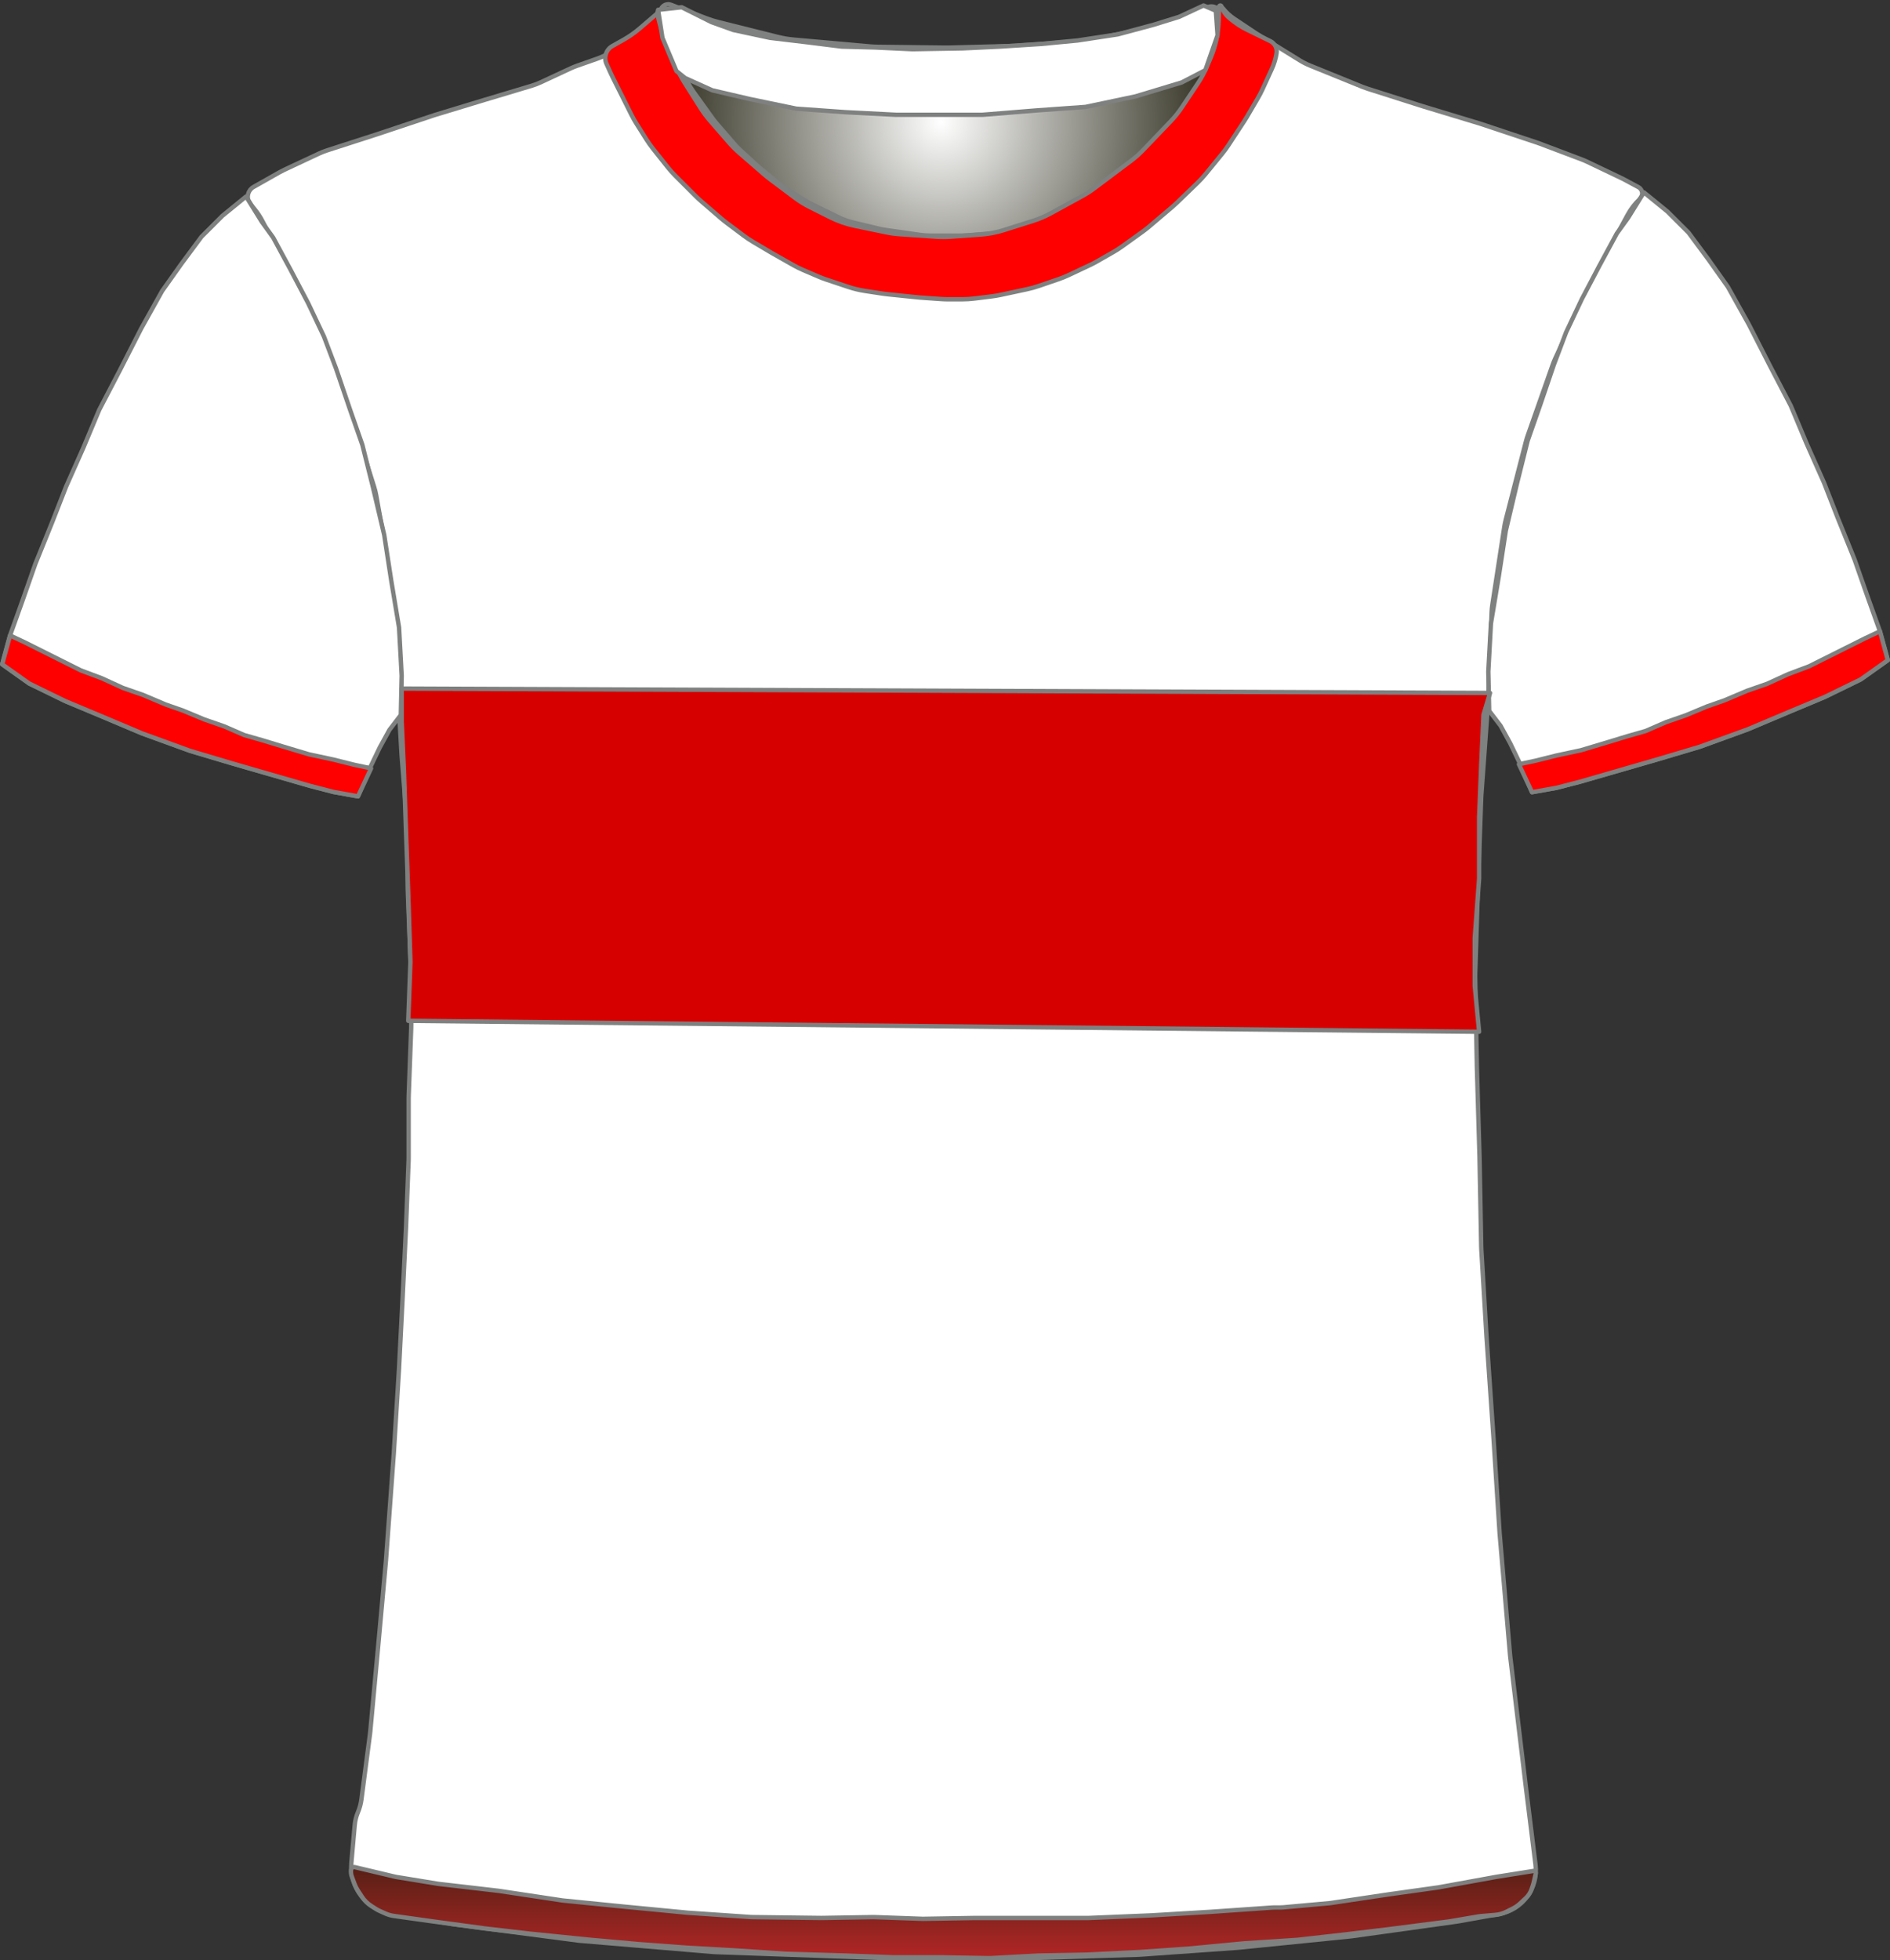 <?xml version="1.0" encoding="UTF-8" standalone="no"?>
<!DOCTYPE svg PUBLIC "-//W3C//DTD SVG 1.1//EN" "http://www.w3.org/Graphics/SVG/1.1/DTD/svg11.dtd">
<svg xmlns="http://www.w3.org/2000/svg" xmlns:xl="http://www.w3.org/1999/xlink" version="1.1" viewBox="-1022.5 -178.5 432.405 448.4" width="432.405pt" height="448.4pt" xmlns:dc="http://purl.org/dc/elements/1.1/">
  <rect x="-1022.5" y="-178.5" width="432.405" height="448.4" fill="#333333" stroke="none"/>
  <defs>
    <radialGradient cx="0" cy="0" r="1" id="Gradient" gradientUnits="userSpaceOnUse">
      <stop offset="0" stop-color="white"/>
      <stop offset="1" stop-color="#171605"/>
    </radialGradient>
    <radialGradient id="Obj_Gradient" xl:href="#Gradient" gradientTransform="translate(-807.241 -150.6) scale(70.263)"/>
    <linearGradient x1="0" x2="1" id="Gradient_2" gradientUnits="userSpaceOnUse">
      <stop offset="0" stop-color="#572015"/>
      <stop offset="1" stop-color="#b22626"/>
    </linearGradient>
    <linearGradient id="Obj_Gradient_2" xl:href="#Gradient_2" gradientTransform="translate(-806.67 248.567) rotate(90) scale(20.833)"/>
  </defs>
  <g stroke="none" stroke-opacity="1" stroke-dasharray="none" fill="none" fill-opacity="1">
    <title>stuttgart</title>
    <rect fill="white" width="432.405" height="448.4"/>
    <g>
      <title>Capa 1</title>
      <path d="M -868.994 -177.41 L -860.829 -174.292 C -859.971 -173.964 -859.094 -173.688 -858.203 -173.466 L -844.486 -170.036 C -843.324 -169.746 -842.142 -169.547 -840.949 -169.44 L -823.423 -167.879 C -822.835 -167.826 -822.245 -167.796 -821.655 -167.789 L -806.176 -167.605 C -805.886 -167.602 -805.596 -167.604 -805.305 -167.611 L -790.882 -167.986 C -790.521 -167.995 -790.161 -168.013 -789.801 -168.04 L -775.429 -169.091 C -774.438 -169.164 -773.452 -169.3 -772.479 -169.5 L -760.906 -171.878 C -759.864 -172.093 -758.838 -172.379 -757.835 -172.735 L -746.083 -176.91 C -744.993 -177.297 -743.79 -176.766 -743.341 -175.7 L -743.341 -175.7 C -742.819 -174.46 -742.667 -173.095 -742.903 -171.771 L -743.084 -170.76 C -743.387 -169.059 -743.882 -167.397 -744.558 -165.807 L -746.101 -162.176 C -746.66 -160.861 -747.339 -159.602 -748.131 -158.414 L -751.817 -152.885 C -752.565 -151.764 -753.409 -150.71 -754.341 -149.737 L -760.636 -143.162 C -761.505 -142.256 -762.445 -141.422 -763.449 -140.668 L -771.824 -134.387 C -772.701 -133.73 -773.623 -133.136 -774.584 -132.61 L -781.769 -128.679 C -783.081 -127.961 -784.458 -127.373 -785.884 -126.923 L -792.557 -124.816 C -794.273 -124.274 -796.048 -123.935 -797.844 -123.807 L -804.73 -123.315 C -805.803 -123.238 -806.879 -123.237 -807.952 -123.311 L -816.388 -123.893 C -817.422 -123.964 -818.45 -124.105 -819.465 -124.315 L -826.6 -125.792 C -828.552 -126.195 -830.443 -126.851 -832.226 -127.743 L -836.886 -130.073 C -838.12 -130.69 -839.296 -131.416 -840.4 -132.244 L -846.082 -136.506 C -846.521 -136.835 -846.948 -137.18 -847.363 -137.54 L -853.118 -142.538 C -853.932 -143.245 -854.696 -144.009 -855.403 -144.823 L -859.808 -149.896 C -860.562 -150.764 -861.25 -151.688 -861.866 -152.659 L -865.6 -158.547 C -865.96 -159.115 -866.296 -159.699 -866.605 -160.297 L -868.225 -163.43 C -868.835 -164.608 -869.341 -165.836 -869.738 -167.101 L -871.018 -171.174 C -871.233 -171.858 -871.416 -172.551 -871.566 -173.251 L -871.641 -173.6 C -871.835 -174.508 -871.728 -175.456 -871.335 -176.297 L -871.241 -176.5 C -870.846 -177.345 -869.866 -177.742 -868.994 -177.41 Z" fill="url(#Obj_Gradient)"/>
      <path d="M -868.994 -177.41 L -860.829 -174.292 C -859.971 -173.964 -859.094 -173.688 -858.203 -173.466 L -844.486 -170.036 C -843.324 -169.746 -842.142 -169.547 -840.949 -169.44 L -823.423 -167.879 C -822.835 -167.826 -822.245 -167.796 -821.655 -167.789 L -806.176 -167.605 C -805.886 -167.602 -805.596 -167.604 -805.305 -167.611 L -790.882 -167.986 C -790.521 -167.995 -790.161 -168.013 -789.801 -168.04 L -775.429 -169.091 C -774.438 -169.164 -773.452 -169.3 -772.479 -169.5 L -760.906 -171.878 C -759.864 -172.093 -758.838 -172.379 -757.835 -172.735 L -746.083 -176.91 C -744.993 -177.297 -743.79 -176.766 -743.341 -175.7 L -743.341 -175.7 C -742.819 -174.46 -742.667 -173.095 -742.903 -171.771 L -743.084 -170.76 C -743.387 -169.059 -743.882 -167.397 -744.558 -165.807 L -746.101 -162.176 C -746.66 -160.861 -747.339 -159.602 -748.131 -158.414 L -751.817 -152.885 C -752.565 -151.764 -753.409 -150.71 -754.341 -149.737 L -760.636 -143.162 C -761.505 -142.256 -762.445 -141.422 -763.449 -140.668 L -771.824 -134.387 C -772.701 -133.73 -773.623 -133.136 -774.584 -132.61 L -781.769 -128.679 C -783.081 -127.961 -784.458 -127.373 -785.884 -126.923 L -792.557 -124.816 C -794.273 -124.274 -796.048 -123.935 -797.844 -123.807 L -804.73 -123.315 C -805.803 -123.238 -806.879 -123.237 -807.952 -123.311 L -816.388 -123.893 C -817.422 -123.964 -818.45 -124.105 -819.465 -124.315 L -826.6 -125.792 C -828.552 -126.195 -830.443 -126.851 -832.226 -127.743 L -836.886 -130.073 C -838.12 -130.69 -839.296 -131.416 -840.4 -132.244 L -846.082 -136.506 C -846.521 -136.835 -846.948 -137.18 -847.363 -137.54 L -853.118 -142.538 C -853.932 -143.245 -854.696 -144.009 -855.403 -144.823 L -859.808 -149.896 C -860.562 -150.764 -861.25 -151.688 -861.866 -152.659 L -865.6 -158.547 C -865.96 -159.115 -866.296 -159.699 -866.605 -160.297 L -868.225 -163.43 C -868.835 -164.608 -869.341 -165.836 -869.738 -167.101 L -871.018 -171.174 C -871.233 -171.858 -871.416 -172.551 -871.566 -173.251 L -871.641 -173.6 C -871.835 -174.508 -871.728 -175.456 -871.335 -176.297 L -871.241 -176.5 C -870.846 -177.345 -869.866 -177.742 -868.994 -177.41 Z" stroke="#7f8080" stroke-linecap="round" stroke-linejoin="round" stroke-width="1"/>
      <path d="M -933.027 259.264 L -919.284 261.554 C -919.101 261.585 -918.917 261.612 -918.733 261.636 L -890.379 265.352 C -890.133 265.384 -889.885 265.41 -889.638 265.431 L -859.395 267.968 C -859.138 267.989 -858.88 268.005 -858.623 268.014 L -819.692 269.39 C -819.503 269.397 -819.315 269.4 -819.126 269.4 L -787.659 269.4 C -787.492 269.4 -787.326 269.397 -787.159 269.392 L -762.125 268.61 C -761.914 268.603 -761.704 268.593 -761.494 268.578 L -739.447 267.017 C -739.288 267.006 -739.13 266.992 -738.972 266.976 L -713.712 264.43 C -713.51 264.41 -713.309 264.386 -713.108 264.358 L -689.315 261.043 C -689.111 261.014 -688.908 260.982 -688.705 260.946 L -679.509 259.3 C -674.182 258.347 -670.531 253.393 -671.198 248.023 L -673.405 230.232 C -673.408 230.211 -673.41 230.189 -673.413 230.168 L -676.977 200.469 C -676.998 200.29 -677.017 200.11 -677.032 199.93 L -679.395 172.37 C -679.404 172.257 -679.413 172.143 -679.42 172.029 L -680.807 150.438 C -680.808 150.413 -680.81 150.387 -680.812 150.362 L -682.404 127.276 C -682.408 127.225 -682.411 127.175 -682.414 127.124 L -683.59 107.322 C -683.603 107.107 -683.611 106.893 -683.615 106.678 L -684.008 86.083 C -684.009 86.028 -684.01 85.972 -684.012 85.917 L -684.607 65.683 C -684.608 65.628 -684.61 65.572 -684.611 65.517 L -685.001 45.008 C -685.007 44.736 -685.005 44.464 -684.996 44.193 L -684.41 25.833 C -684.41 25.811 -684.409 25.789 -684.408 25.767 L -683.62 3.898 C -683.613 3.699 -683.602 3.501 -683.587 3.303 L -682.03 -17.918 C -682.016 -18.106 -682.006 -18.294 -681.999 -18.483 L -681.244 -38.382 C -681.221 -38.993 -681.163 -39.603 -681.069 -40.208 L -678.331 -58.012 C -678.25 -58.537 -678.143 -59.058 -678.01 -59.572 L -673.382 -77.53 C -673.267 -77.976 -673.133 -78.418 -672.979 -78.853 L -667.259 -95.092 C -667.092 -95.564 -666.904 -96.027 -666.695 -96.481 L -661.163 -108.466 C -661.061 -108.689 -660.953 -108.909 -660.84 -109.126 L -655.478 -119.468 C -655.432 -119.556 -655.386 -119.644 -655.338 -119.731 L -650.122 -129.348 C -649.385 -130.707 -648.435 -131.94 -647.309 -133 L -647.309 -133 C -646.634 -133.635 -646.602 -134.698 -647.237 -135.373 C -647.362 -135.505 -647.507 -135.617 -647.667 -135.702 L -650.881 -137.424 C -651.1 -137.541 -651.321 -137.653 -651.545 -137.76 L -659.399 -141.509 C -659.806 -141.703 -660.22 -141.88 -660.642 -142.039 L -670.317 -145.69 C -670.512 -145.763 -670.708 -145.833 -670.906 -145.899 L -683.6 -150.13 C -683.74 -150.177 -683.879 -150.221 -684.02 -150.264 L -696.903 -154.168 C -696.974 -154.189 -697.044 -154.211 -697.115 -154.234 L -709.619 -158.212 C -710.012 -158.337 -710.401 -158.478 -710.784 -158.633 L -722.76 -163.493 C -723.591 -163.83 -724.393 -164.237 -725.156 -164.709 L -734.776 -170.656 C -734.931 -170.752 -735.085 -170.851 -735.238 -170.952 L -740.128 -174.212 C -741.109 -174.867 -741.981 -175.673 -742.709 -176.6 L -742.709 -176.6 C -742.815 -176.734 -743.009 -176.758 -743.144 -176.652 C -743.246 -176.571 -743.288 -176.435 -743.246 -176.311 L -743.109 -175.9 C -742.65 -174.522 -742.545 -173.051 -742.805 -171.622 L -743.2 -169.449 C -743.472 -167.957 -743.953 -166.512 -744.631 -165.156 L -746.164 -162.091 C -746.46 -161.498 -746.794 -160.923 -747.162 -160.371 L -750.365 -155.566 C -750.794 -154.923 -751.269 -154.312 -751.786 -153.737 L -756.348 -148.668 C -756.389 -148.623 -756.43 -148.577 -756.472 -148.532 L -762.466 -142.024 C -763.094 -141.343 -763.779 -140.717 -764.515 -140.154 L -769.539 -136.312 C -769.986 -135.971 -770.449 -135.654 -770.929 -135.361 L -777.415 -131.406 C -778.077 -131.003 -778.767 -130.648 -779.48 -130.344 L -786.596 -127.316 C -787.403 -126.973 -788.238 -126.696 -789.091 -126.489 L -793.17 -125.5 C -793.995 -125.3 -794.834 -125.166 -795.68 -125.1 L -801.381 -124.65 C -801.799 -124.617 -802.22 -124.6 -802.64 -124.6 L -809.672 -124.6 C -810.429 -124.6 -811.185 -124.654 -811.935 -124.761 L -819.881 -125.896 C -820.366 -125.965 -820.848 -126.057 -821.324 -126.17 L -827.286 -127.59 C -828.431 -127.862 -829.543 -128.261 -830.601 -128.777 L -836.881 -131.844 C -837.366 -132.081 -837.839 -132.343 -838.298 -132.627 L -842.51 -135.242 C -843.109 -135.613 -843.683 -136.025 -844.227 -136.472 L -848.674 -140.124 C -848.897 -140.308 -849.116 -140.498 -849.329 -140.693 L -853.132 -144.179 C -853.583 -144.593 -854.01 -145.032 -854.411 -145.495 L -858.53 -150.247 C -858.849 -150.615 -859.152 -150.998 -859.436 -151.395 L -863.866 -157.564 C -864.361 -158.254 -864.8 -158.981 -865.179 -159.74 L -867.756 -164.893 C -867.791 -164.964 -867.827 -165.036 -867.861 -165.108 L -869.109 -167.7 C -869.96 -169.467 -870.316 -171.431 -870.138 -173.384 L -869.958 -175.367 C -869.934 -175.628 -870.127 -175.86 -870.389 -175.884 C -870.551 -175.899 -870.71 -175.829 -870.809 -175.7 L -870.809 -175.7 C -871.473 -174.838 -872.253 -174.071 -873.127 -173.424 L -877.024 -170.537 C -877.147 -170.446 -877.272 -170.356 -877.399 -170.268 L -882.021 -167.046 C -883.208 -166.219 -884.501 -165.557 -885.866 -165.077 L -890.473 -163.459 C -890.963 -163.286 -891.445 -163.09 -891.917 -162.871 L -898.764 -159.686 C -899.46 -159.363 -900.178 -159.089 -900.914 -158.869 L -911.784 -155.608 C -911.801 -155.602 -911.818 -155.597 -911.834 -155.592 L -922.802 -152.263 C -922.94 -152.221 -923.078 -152.177 -923.214 -152.132 L -936.135 -147.825 C -936.185 -147.808 -936.234 -147.792 -936.283 -147.776 L -947.65 -144.109 C -948.289 -143.903 -948.914 -143.657 -949.521 -143.373 L -957.453 -139.66 C -957.824 -139.487 -958.187 -139.299 -958.543 -139.098 L -964.49 -135.737 C -965.742 -135.029 -966.184 -133.439 -965.476 -132.186 C -965.399 -132.05 -965.31 -131.92 -965.209 -131.8 L -964.345 -130.763 C -963.59 -129.857 -962.938 -128.871 -962.4 -127.821 L -959.322 -121.821 C -959.247 -121.674 -959.169 -121.528 -959.089 -121.383 L -955.135 -114.227 C -955.051 -114.076 -954.97 -113.923 -954.891 -113.769 L -950.783 -105.731 C -950.534 -105.244 -950.31 -104.744 -950.112 -104.234 L -946.63 -95.252 C -946.616 -95.217 -946.602 -95.183 -946.589 -95.148 L -942.992 -86.062 C -942.87 -85.754 -942.758 -85.442 -942.655 -85.127 L -940.033 -77.074 C -940.017 -77.025 -940.001 -76.975 -939.986 -76.925 L -936.914 -67.167 C -936.711 -66.523 -936.549 -65.867 -936.429 -65.202 L -934.444 -54.193 C -934.421 -54.064 -934.399 -53.936 -934.379 -53.807 L -932.673 -42.813 C -932.631 -42.538 -932.595 -42.261 -932.567 -41.984 L -931.679 -33.287 C -931.633 -32.829 -931.606 -32.37 -931.599 -31.909 L -931.414 -19.934 C -931.411 -19.711 -931.403 -19.489 -931.39 -19.267 L -930.62 -5.785 C -930.613 -5.662 -930.604 -5.538 -930.594 -5.415 L -929.261 11.159 C -929.226 11.586 -929.209 12.014 -929.209 12.443 L -929.209 24.892 C -929.209 25.097 -929.205 25.302 -929.197 25.507 L -928.617 40.596 C -928.612 40.732 -928.608 40.868 -928.607 41.004 L -928.414 55.8 C -928.411 56.067 -928.414 56.333 -928.424 56.6 L -928.998 72.104 C -929.006 72.301 -929.009 72.499 -929.009 72.696 L -929.009 86.292 C -929.009 86.497 -929.013 86.702 -929.021 86.907 L -929.606 102.122 C -929.608 102.174 -929.611 102.226 -929.613 102.278 L -930.408 118.781 C -930.409 118.794 -930.409 118.806 -930.41 118.819 L -931.205 134.511 C -931.208 134.57 -931.211 134.63 -931.215 134.689 L -932.404 153.91 C -932.407 153.97 -932.411 154.03 -932.416 154.09 L -934.199 178.459 C -934.206 178.553 -934.213 178.647 -934.222 178.74 L -936.008 198.385 C -936.009 198.395 -936.01 198.405 -936.011 198.415 L -937.781 217.5 C -937.8 217.7 -937.822 217.9 -937.848 218.099 L -939.809 233.072 C -939.942 234.086 -940.211 235.078 -940.609 236.02 L -940.609 236.02 C -941.007 236.96 -941.255 237.957 -941.346 238.975 L -942.109 247.52 C -942.617 253.207 -938.659 258.325 -933.027 259.264 Z" fill="white"/>
      <path d="M -933.027 259.264 L -919.284 261.554 C -919.101 261.585 -918.917 261.612 -918.733 261.636 L -890.379 265.352 C -890.133 265.384 -889.885 265.41 -889.638 265.431 L -859.395 267.968 C -859.138 267.989 -858.88 268.005 -858.623 268.014 L -819.692 269.39 C -819.503 269.397 -819.315 269.4 -819.126 269.4 L -787.659 269.4 C -787.492 269.4 -787.326 269.397 -787.159 269.392 L -762.125 268.61 C -761.914 268.603 -761.704 268.593 -761.494 268.578 L -739.447 267.017 C -739.288 267.006 -739.13 266.992 -738.972 266.976 L -713.712 264.43 C -713.51 264.41 -713.309 264.386 -713.108 264.358 L -689.315 261.043 C -689.111 261.014 -688.908 260.982 -688.705 260.946 L -679.509 259.3 C -674.182 258.347 -670.531 253.393 -671.198 248.023 L -673.405 230.232 C -673.408 230.211 -673.41 230.189 -673.413 230.168 L -676.977 200.469 C -676.998 200.29 -677.017 200.11 -677.032 199.93 L -679.395 172.37 C -679.404 172.257 -679.413 172.143 -679.42 172.029 L -680.807 150.438 C -680.808 150.413 -680.81 150.387 -680.812 150.362 L -682.404 127.276 C -682.408 127.225 -682.411 127.175 -682.414 127.124 L -683.59 107.322 C -683.603 107.107 -683.611 106.893 -683.615 106.678 L -684.008 86.083 C -684.009 86.028 -684.01 85.972 -684.012 85.917 L -684.607 65.683 C -684.608 65.628 -684.61 65.572 -684.611 65.517 L -685.001 45.008 C -685.007 44.736 -685.005 44.464 -684.996 44.193 L -684.41 25.833 C -684.41 25.811 -684.409 25.789 -684.408 25.767 L -683.62 3.898 C -683.613 3.699 -683.602 3.501 -683.587 3.303 L -682.03 -17.918 C -682.016 -18.106 -682.006 -18.294 -681.999 -18.483 L -681.244 -38.382 C -681.221 -38.993 -681.163 -39.603 -681.069 -40.208 L -678.331 -58.012 C -678.25 -58.537 -678.143 -59.058 -678.01 -59.572 L -673.382 -77.53 C -673.267 -77.976 -673.133 -78.418 -672.979 -78.853 L -667.259 -95.092 C -667.092 -95.564 -666.904 -96.027 -666.695 -96.481 L -661.163 -108.466 C -661.061 -108.689 -660.953 -108.909 -660.84 -109.126 L -655.478 -119.468 C -655.432 -119.556 -655.386 -119.644 -655.338 -119.731 L -650.122 -129.348 C -649.385 -130.707 -648.435 -131.94 -647.309 -133 L -647.309 -133 C -646.634 -133.635 -646.602 -134.698 -647.237 -135.373 C -647.362 -135.505 -647.507 -135.617 -647.667 -135.702 L -650.881 -137.424 C -651.1 -137.541 -651.321 -137.653 -651.545 -137.76 L -659.399 -141.509 C -659.806 -141.703 -660.22 -141.88 -660.642 -142.039 L -670.317 -145.69 C -670.512 -145.763 -670.708 -145.833 -670.906 -145.899 L -683.6 -150.13 C -683.74 -150.177 -683.879 -150.221 -684.02 -150.264 L -696.903 -154.168 C -696.974 -154.189 -697.044 -154.211 -697.115 -154.234 L -709.619 -158.212 C -710.012 -158.337 -710.401 -158.478 -710.784 -158.633 L -722.76 -163.493 C -723.591 -163.83 -724.393 -164.237 -725.156 -164.709 L -734.776 -170.656 C -734.931 -170.752 -735.085 -170.851 -735.238 -170.952 L -740.128 -174.212 C -741.109 -174.867 -741.981 -175.673 -742.709 -176.6 L -742.709 -176.6 C -742.815 -176.734 -743.009 -176.758 -743.144 -176.652 C -743.246 -176.571 -743.288 -176.435 -743.246 -176.311 L -743.109 -175.9 C -742.65 -174.522 -742.545 -173.051 -742.805 -171.622 L -743.2 -169.449 C -743.472 -167.957 -743.953 -166.512 -744.631 -165.156 L -746.164 -162.091 C -746.46 -161.498 -746.794 -160.923 -747.162 -160.371 L -750.365 -155.566 C -750.794 -154.923 -751.269 -154.312 -751.786 -153.737 L -756.348 -148.668 C -756.389 -148.623 -756.43 -148.577 -756.472 -148.532 L -762.466 -142.024 C -763.094 -141.343 -763.779 -140.717 -764.515 -140.154 L -769.539 -136.312 C -769.986 -135.971 -770.449 -135.654 -770.929 -135.361 L -777.415 -131.406 C -778.077 -131.003 -778.767 -130.648 -779.48 -130.344 L -786.596 -127.316 C -787.403 -126.973 -788.238 -126.696 -789.091 -126.489 L -793.17 -125.5 C -793.995 -125.3 -794.834 -125.166 -795.68 -125.1 L -801.381 -124.65 C -801.799 -124.617 -802.22 -124.6 -802.64 -124.6 L -809.672 -124.6 C -810.429 -124.6 -811.185 -124.654 -811.935 -124.761 L -819.881 -125.896 C -820.366 -125.965 -820.848 -126.057 -821.324 -126.17 L -827.286 -127.59 C -828.431 -127.862 -829.543 -128.261 -830.601 -128.777 L -836.881 -131.844 C -837.366 -132.081 -837.839 -132.343 -838.298 -132.627 L -842.51 -135.242 C -843.109 -135.613 -843.683 -136.025 -844.227 -136.472 L -848.674 -140.124 C -848.897 -140.308 -849.116 -140.498 -849.329 -140.693 L -853.132 -144.179 C -853.583 -144.593 -854.01 -145.032 -854.411 -145.495 L -858.53 -150.247 C -858.849 -150.615 -859.152 -150.998 -859.436 -151.395 L -863.866 -157.564 C -864.361 -158.254 -864.8 -158.981 -865.179 -159.74 L -867.756 -164.893 C -867.791 -164.964 -867.827 -165.036 -867.861 -165.108 L -869.109 -167.7 C -869.96 -169.467 -870.316 -171.431 -870.138 -173.384 L -869.958 -175.367 C -869.934 -175.628 -870.127 -175.86 -870.389 -175.884 C -870.551 -175.899 -870.71 -175.829 -870.809 -175.7 L -870.809 -175.7 C -871.473 -174.838 -872.253 -174.071 -873.127 -173.424 L -877.024 -170.537 C -877.147 -170.446 -877.272 -170.356 -877.399 -170.268 L -882.021 -167.046 C -883.208 -166.219 -884.501 -165.557 -885.866 -165.077 L -890.473 -163.459 C -890.963 -163.286 -891.445 -163.09 -891.917 -162.871 L -898.764 -159.686 C -899.46 -159.363 -900.178 -159.089 -900.914 -158.869 L -911.784 -155.608 C -911.801 -155.602 -911.818 -155.597 -911.834 -155.592 L -922.802 -152.263 C -922.94 -152.221 -923.078 -152.177 -923.214 -152.132 L -936.135 -147.825 C -936.185 -147.808 -936.234 -147.792 -936.283 -147.776 L -947.65 -144.109 C -948.289 -143.903 -948.914 -143.657 -949.521 -143.373 L -957.453 -139.66 C -957.824 -139.487 -958.187 -139.299 -958.543 -139.098 L -964.49 -135.737 C -965.742 -135.029 -966.184 -133.439 -965.476 -132.186 C -965.399 -132.05 -965.31 -131.92 -965.209 -131.8 L -964.345 -130.763 C -963.59 -129.857 -962.938 -128.871 -962.4 -127.821 L -959.322 -121.821 C -959.247 -121.674 -959.169 -121.528 -959.089 -121.383 L -955.135 -114.227 C -955.051 -114.076 -954.97 -113.923 -954.891 -113.769 L -950.783 -105.731 C -950.534 -105.244 -950.31 -104.744 -950.112 -104.234 L -946.63 -95.252 C -946.616 -95.217 -946.602 -95.183 -946.589 -95.148 L -942.992 -86.062 C -942.87 -85.754 -942.758 -85.442 -942.655 -85.127 L -940.033 -77.074 C -940.017 -77.025 -940.001 -76.975 -939.986 -76.925 L -936.914 -67.167 C -936.711 -66.523 -936.549 -65.867 -936.429 -65.202 L -934.444 -54.193 C -934.421 -54.064 -934.399 -53.936 -934.379 -53.807 L -932.673 -42.813 C -932.631 -42.538 -932.595 -42.261 -932.567 -41.984 L -931.679 -33.287 C -931.633 -32.829 -931.606 -32.37 -931.599 -31.909 L -931.414 -19.934 C -931.411 -19.711 -931.403 -19.489 -931.39 -19.267 L -930.62 -5.785 C -930.613 -5.662 -930.604 -5.538 -930.594 -5.415 L -929.261 11.159 C -929.226 11.586 -929.209 12.014 -929.209 12.443 L -929.209 24.892 C -929.209 25.097 -929.205 25.302 -929.197 25.507 L -928.617 40.596 C -928.612 40.732 -928.608 40.868 -928.607 41.004 L -928.414 55.8 C -928.411 56.067 -928.414 56.333 -928.424 56.6 L -928.998 72.104 C -929.006 72.301 -929.009 72.499 -929.009 72.696 L -929.009 86.292 C -929.009 86.497 -929.013 86.702 -929.021 86.907 L -929.606 102.122 C -929.608 102.174 -929.611 102.226 -929.613 102.278 L -930.408 118.781 C -930.409 118.794 -930.409 118.806 -930.41 118.819 L -931.205 134.511 C -931.208 134.57 -931.211 134.63 -931.215 134.689 L -932.404 153.91 C -932.407 153.97 -932.411 154.03 -932.416 154.09 L -934.199 178.459 C -934.206 178.553 -934.213 178.647 -934.222 178.74 L -936.008 198.385 C -936.009 198.395 -936.01 198.405 -936.011 198.415 L -937.781 217.5 C -937.8 217.7 -937.822 217.9 -937.848 218.099 L -939.809 233.072 C -939.942 234.086 -940.211 235.078 -940.609 236.02 L -940.609 236.02 C -941.007 236.96 -941.255 237.957 -941.346 238.975 L -942.109 247.52 C -942.617 253.207 -938.659 258.325 -933.027 259.264 Z" stroke="#7f8080" stroke-linecap="round" stroke-linejoin="round" stroke-width="1"/>
      <path d="M -1022 -26.554 L -1015.8 -22.154 L -1007.6 -18.154 L -999 -14.554 L -990 -10.754 L -979 -6.754 L -969.6 -3.954 L -960.6 -1.354 L -951.6 1.246 L -946.2 2.646 L -940.6 3.646 L -938.2 -2.154 L -935.6 -7.554 L -933.4 -11.554 L -930.8 -14.954 L -930.6 -23.954 L -931.2 -34.954 L -933 -45.754 L -934.6 -56.154 L -937.2 -67.154 L -939.6 -76.754 L -942.4 -84.754 L -945.6 -94.154 L -948.4 -101.554 L -952 -109.154 L -956 -116.754 L -960 -124.154 L -962.6 -127.754 L -966.2 -133.554 L -971.6 -129.154 L -976.4 -124.354 L -981 -118.154 L -985.4 -111.954 L -990.2 -103.354 L -995 -93.954 L -999.8 -84.754 L -1003.4 -76.154 L -1007.4 -67.154 L -1010.6 -58.954 L -1014.4 -49.554 L -1017.2 -41.554 L -1020.2 -33.154 Z" fill="white"/>
      <path d="M -1022 -26.554 L -1015.8 -22.154 L -1007.6 -18.154 L -999 -14.554 L -990 -10.754 L -979 -6.754 L -969.6 -3.954 L -960.6 -1.354 L -951.6 1.246 L -946.2 2.646 L -940.6 3.646 L -938.2 -2.154 L -935.6 -7.554 L -933.4 -11.554 L -930.8 -14.954 L -930.6 -23.954 L -931.2 -34.954 L -933 -45.754 L -934.6 -56.154 L -937.2 -67.154 L -939.6 -76.754 L -942.4 -84.754 L -945.6 -94.154 L -948.4 -101.554 L -952 -109.154 L -956 -116.754 L -960 -124.154 L -962.6 -127.754 L -966.2 -133.554 L -971.6 -129.154 L -976.4 -124.354 L -981 -118.154 L -985.4 -111.954 L -990.2 -103.354 L -995 -93.954 L -999.8 -84.754 L -1003.4 -76.154 L -1007.4 -67.154 L -1010.6 -58.954 L -1014.4 -49.554 L -1017.2 -41.554 L -1020.2 -33.154 Z" stroke="#7f8080" stroke-linecap="round" stroke-linejoin="round" stroke-width="1"/>
      <path d="M -590.595 -27.497 L -596.795 -23.097 L -604.995 -19.097 L -613.595 -15.497 L -622.595 -11.697 L -633.595 -7.697 L -642.995 -4.897 L -651.995 -2.297 L -660.995 .303 L -666.395 1.703 L -671.995 2.703 L -674.395 -3.097 L -676.995 -8.497 L -679.195 -12.497 L -681.795 -15.897 L -681.995 -24.897 L -681.395 -35.897 L -679.595 -46.697 L -677.995 -57.097 L -675.395 -68.097 L -672.995 -77.697 L -670.195 -85.697 L -666.995 -95.097 L -664.195 -102.497 L -660.595 -110.097 L -656.595 -117.697 L -652.595 -125.097 L -649.995 -128.697 L -646.395 -134.497 L -640.995 -130.097 L -636.195 -125.297 L -631.595 -119.097 L -627.195 -112.897 L -622.395 -104.297 L -617.595 -94.897 L -612.795 -85.697 L -609.195 -77.097 L -605.195 -68.097 L -601.995 -59.897 L -598.195 -50.497 L -595.395 -42.497 L -592.395 -34.097 Z" fill="white"/>
      <path d="M -590.595 -27.497 L -596.795 -23.097 L -604.995 -19.097 L -613.595 -15.497 L -622.595 -11.697 L -633.595 -7.697 L -642.995 -4.897 L -651.995 -2.297 L -660.995 .303 L -666.395 1.703 L -671.995 2.703 L -674.395 -3.097 L -676.995 -8.497 L -679.195 -12.497 L -681.795 -15.897 L -681.995 -24.897 L -681.395 -35.897 L -679.595 -46.697 L -677.995 -57.097 L -675.395 -68.097 L -672.995 -77.697 L -670.195 -85.697 L -666.995 -95.097 L -664.195 -102.497 L -660.595 -110.097 L -656.595 -117.697 L -652.595 -125.097 L -649.995 -128.697 L -646.395 -134.497 L -640.995 -130.097 L -636.195 -125.297 L -631.595 -119.097 L -627.195 -112.897 L -622.395 -104.297 L -617.595 -94.897 L -612.795 -85.697 L -609.195 -77.097 L -605.195 -68.097 L -601.995 -59.897 L -598.195 -50.497 L -595.395 -42.497 L -592.395 -34.097 Z" stroke="#7f8080" stroke-linecap="round" stroke-linejoin="round" stroke-width="1"/>
      <path d="M -1022 -26.554 L -1015.8 -22.154 L -1007.6 -18.154 L -999 -14.554 L -990 -10.754 L -979 -6.754 L -969.6 -3.954 L -960.6 -1.354 L -951.6 1.246 L -946.2 2.646 L -940.6 3.646 L -937.6 -2.754 L -941.4 -3.554 L -946.2 -4.754 L -951.8 -5.954 L -957.8 -7.754 L -962.4 -9.154 L -966.6 -10.354 L -971.2 -12.354 L -975.8 -13.954 L -980.6 -15.954 L -984.6 -17.354 L -989.8 -19.554 L -994.4 -21.154 L -999.2 -23.354 L -1004 -25.154 L -1008 -27.154 L -1012.4 -29.354 L -1016.8 -31.554 L -1020.2 -33.154 Z" fill="red"/>
      <path d="M -1022 -26.554 L -1015.8 -22.154 L -1007.6 -18.154 L -999 -14.554 L -990 -10.754 L -979 -6.754 L -969.6 -3.954 L -960.6 -1.354 L -951.6 1.246 L -946.2 2.646 L -940.6 3.646 L -937.6 -2.754 L -941.4 -3.554 L -946.2 -4.754 L -951.8 -5.954 L -957.8 -7.754 L -962.4 -9.154 L -966.6 -10.354 L -971.2 -12.354 L -975.8 -13.954 L -980.6 -15.954 L -984.6 -17.354 L -989.8 -19.554 L -994.4 -21.154 L -999.2 -23.354 L -1004 -25.154 L -1008 -27.154 L -1012.4 -29.354 L -1016.8 -31.554 L -1020.2 -33.154 Z" stroke="#7f8080" stroke-linecap="round" stroke-linejoin="round" stroke-width="1"/>
      <path d="M -590.595 -27.497 L -596.795 -23.097 L -604.995 -19.097 L -613.595 -15.497 L -622.595 -11.697 L -633.595 -7.697 L -642.995 -4.897 L -651.995 -2.297 L -660.995 .303 L -666.395 1.703 L -671.995 2.703 L -674.995 -3.697 L -671.195 -4.497 L -666.395 -5.697 L -660.795 -6.897 L -654.795 -8.697 L -650.195 -10.097 L -645.995 -11.297 L -641.395 -13.297 L -636.795 -14.897 L -631.995 -16.897 L -627.995 -18.297 L -622.795 -20.497 L -618.195 -22.097 L -613.395 -24.297 L -608.595 -26.097 L -604.595 -28.097 L -600.195 -30.297 L -595.795 -32.497 L -592.395 -34.097 Z" fill="red"/>
      <path d="M -590.595 -27.497 L -596.795 -23.097 L -604.995 -19.097 L -613.595 -15.497 L -622.595 -11.697 L -633.595 -7.697 L -642.995 -4.897 L -651.995 -2.297 L -660.995 .303 L -666.395 1.703 L -671.995 2.703 L -674.995 -3.697 L -671.195 -4.497 L -666.395 -5.697 L -660.795 -6.897 L -654.795 -8.697 L -650.195 -10.097 L -645.995 -11.297 L -641.395 -13.297 L -636.795 -14.897 L -631.995 -16.897 L -627.995 -18.297 L -622.795 -20.497 L -618.195 -22.097 L -613.395 -24.297 L -608.595 -26.097 L -604.595 -28.097 L -600.195 -30.297 L -595.795 -32.497 L -592.395 -34.097 Z" stroke="#7f8080" stroke-linecap="round" stroke-linejoin="round" stroke-width="1"/>
      <path d="M -871.428 -176.036 L -876.157 -171.983 C -877.307 -170.997 -878.552 -170.127 -879.874 -169.386 L -882.4 -167.968 C -883.836 -167.163 -884.416 -165.394 -883.738 -163.895 L -882.72 -161.648 C -882.598 -161.38 -882.472 -161.113 -882.34 -160.85 L -880.538 -157.245 L -878.051 -152.271 C -877.709 -151.588 -877.333 -150.922 -876.925 -150.275 L -874.599 -146.592 C -874.158 -145.895 -873.681 -145.222 -873.168 -144.576 L -869.757 -140.278 C -869.211 -139.59 -868.626 -138.934 -868.005 -138.313 L -863.339 -133.647 C -862.938 -133.246 -862.523 -132.86 -862.093 -132.49 L -857.53 -128.556 C -857.135 -128.216 -856.729 -127.889 -856.312 -127.576 L -852.337 -124.595 C -851.671 -124.096 -850.979 -123.633 -850.263 -123.208 L -846.13 -120.759 C -846.002 -120.683 -845.873 -120.609 -845.743 -120.535 L -841.046 -117.873 C -840.308 -117.455 -839.547 -117.078 -838.767 -116.743 L -835.217 -115.222 C -834.631 -114.971 -834.035 -114.744 -833.43 -114.543 L -828.412 -112.87 C -827.165 -112.454 -825.884 -112.146 -824.584 -111.949 L -820.485 -111.328 C -820.12 -111.273 -819.754 -111.226 -819.386 -111.189 L -812.505 -110.483 C -812.26 -110.458 -812.015 -110.437 -811.769 -110.419 L -807.242 -110.102 C -806.706 -110.064 -806.169 -110.045 -805.632 -110.045 L -802.37 -110.045 C -801.416 -110.045 -800.463 -110.105 -799.517 -110.223 L -795.528 -110.721 C -794.868 -110.804 -794.212 -110.915 -793.562 -111.054 L -787.48 -112.358 C -786.586 -112.549 -785.704 -112.794 -784.839 -113.09 L -780.331 -114.636 C -779.536 -114.909 -778.757 -115.225 -777.997 -115.582 L -773.163 -117.857 C -772.613 -118.116 -772.073 -118.396 -771.545 -118.698 L -767.778 -120.851 C -767.085 -121.247 -766.413 -121.679 -765.765 -122.144 L -761.089 -125.505 C -760.588 -125.865 -760.102 -126.245 -759.632 -126.644 L -754.311 -131.159 C -753.929 -131.483 -753.557 -131.82 -753.197 -132.168 L -748.498 -136.716 C -747.858 -137.335 -747.255 -137.991 -746.692 -138.679 L -742.898 -143.316 C -742.391 -143.935 -741.917 -144.58 -741.478 -145.249 L -737.861 -150.753 C -737.645 -151.081 -737.438 -151.415 -737.24 -151.753 L -734.717 -156.057 C -734.331 -156.715 -733.978 -157.393 -733.659 -158.086 L -731.541 -162.697 C -731.008 -163.857 -730.637 -165.085 -730.438 -166.345 L -730.438 -166.345 C -730.259 -167.475 -730.839 -168.588 -731.866 -169.09 L -737.159 -171.678 C -738.474 -172.321 -739.708 -173.115 -740.838 -174.045 L -741.244 -174.38 C -742.088 -175.075 -742.711 -176.001 -743.038 -177.045 L -743.038 -177.045 C -743.084 -177.195 -743.243 -177.278 -743.393 -177.231 C -743.508 -177.195 -743.587 -177.09 -743.591 -176.97 L -743.7 -173.547 C -743.791 -170.704 -744.408 -167.902 -745.521 -165.284 L -746.398 -163.221 C -746.957 -161.907 -747.636 -160.647 -748.428 -159.459 L -752.114 -153.93 C -752.862 -152.809 -753.706 -151.756 -754.638 -150.782 L -760.933 -144.208 C -761.801 -143.301 -762.742 -142.467 -763.746 -141.714 L -772.121 -135.433 C -772.998 -134.775 -773.92 -134.181 -774.881 -133.655 L -782.066 -129.724 C -783.377 -129.007 -784.755 -128.419 -786.181 -127.969 L -792.853 -125.861 C -794.57 -125.319 -796.345 -124.98 -798.141 -124.852 L -805.027 -124.36 C -806.1 -124.284 -807.176 -124.282 -808.248 -124.356 L -816.685 -124.938 C -817.719 -125.009 -818.747 -125.151 -819.762 -125.361 L -826.897 -126.837 C -828.849 -127.241 -830.74 -127.897 -832.523 -128.788 L -837.183 -131.118 C -838.417 -131.735 -839.593 -132.462 -840.697 -133.29 L -846.379 -137.551 C -846.818 -137.88 -847.245 -138.225 -847.659 -138.585 L -853.415 -143.583 C -854.229 -144.29 -854.992 -145.054 -855.7 -145.868 L -860.105 -150.941 C -860.859 -151.809 -861.547 -152.733 -862.163 -153.704 L -865.896 -159.592 C -866.257 -160.161 -866.592 -160.745 -866.902 -161.343 L -868.522 -164.475 C -869.131 -165.653 -869.638 -166.881 -870.035 -168.146 L -871.315 -172.22 C -871.53 -172.903 -871.713 -173.596 -871.863 -174.296 L -872.088 -175.348 C -872.173 -175.745 -871.947 -176.143 -871.562 -176.273 L -871.562 -176.273 C -871.49 -176.297 -871.411 -176.258 -871.387 -176.186 C -871.369 -176.132 -871.385 -176.073 -871.428 -176.036 Z" fill="red"/>
      <path d="M -871.428 -176.036 L -876.157 -171.983 C -877.307 -170.997 -878.552 -170.127 -879.874 -169.386 L -882.4 -167.968 C -883.836 -167.163 -884.416 -165.394 -883.738 -163.895 L -882.72 -161.648 C -882.598 -161.38 -882.472 -161.113 -882.34 -160.85 L -880.538 -157.245 L -878.051 -152.271 C -877.709 -151.588 -877.333 -150.922 -876.925 -150.275 L -874.599 -146.592 C -874.158 -145.895 -873.681 -145.222 -873.168 -144.576 L -869.757 -140.278 C -869.211 -139.59 -868.626 -138.934 -868.005 -138.313 L -863.339 -133.647 C -862.938 -133.246 -862.523 -132.86 -862.093 -132.49 L -857.53 -128.556 C -857.135 -128.216 -856.729 -127.889 -856.312 -127.576 L -852.337 -124.595 C -851.671 -124.096 -850.979 -123.633 -850.263 -123.208 L -846.13 -120.759 C -846.002 -120.683 -845.873 -120.609 -845.743 -120.535 L -841.046 -117.873 C -840.308 -117.455 -839.547 -117.078 -838.767 -116.743 L -835.217 -115.222 C -834.631 -114.971 -834.035 -114.744 -833.43 -114.543 L -828.412 -112.87 C -827.165 -112.454 -825.884 -112.146 -824.584 -111.949 L -820.485 -111.328 C -820.12 -111.273 -819.754 -111.226 -819.386 -111.189 L -812.505 -110.483 C -812.26 -110.458 -812.015 -110.437 -811.769 -110.419 L -807.242 -110.102 C -806.706 -110.064 -806.169 -110.045 -805.632 -110.045 L -802.37 -110.045 C -801.416 -110.045 -800.463 -110.105 -799.517 -110.223 L -795.528 -110.721 C -794.868 -110.804 -794.212 -110.915 -793.562 -111.054 L -787.48 -112.358 C -786.586 -112.549 -785.704 -112.794 -784.839 -113.09 L -780.331 -114.636 C -779.536 -114.909 -778.757 -115.225 -777.997 -115.582 L -773.163 -117.857 C -772.613 -118.116 -772.073 -118.396 -771.545 -118.698 L -767.778 -120.851 C -767.085 -121.247 -766.413 -121.679 -765.765 -122.144 L -761.089 -125.505 C -760.588 -125.865 -760.102 -126.245 -759.632 -126.644 L -754.311 -131.159 C -753.929 -131.483 -753.557 -131.82 -753.197 -132.168 L -748.498 -136.716 C -747.858 -137.335 -747.255 -137.991 -746.692 -138.679 L -742.898 -143.316 C -742.391 -143.935 -741.917 -144.58 -741.478 -145.249 L -737.861 -150.753 C -737.645 -151.081 -737.438 -151.415 -737.24 -151.753 L -734.717 -156.057 C -734.331 -156.715 -733.978 -157.393 -733.659 -158.086 L -731.541 -162.697 C -731.008 -163.857 -730.637 -165.085 -730.438 -166.345 L -730.438 -166.345 C -730.259 -167.475 -730.839 -168.588 -731.866 -169.09 L -737.159 -171.678 C -738.474 -172.321 -739.708 -173.115 -740.838 -174.045 L -741.244 -174.38 C -742.088 -175.075 -742.711 -176.001 -743.038 -177.045 L -743.038 -177.045 C -743.084 -177.195 -743.243 -177.278 -743.393 -177.231 C -743.508 -177.195 -743.587 -177.09 -743.591 -176.97 L -743.7 -173.547 C -743.791 -170.704 -744.408 -167.902 -745.521 -165.284 L -746.398 -163.221 C -746.957 -161.907 -747.636 -160.647 -748.428 -159.459 L -752.114 -153.93 C -752.862 -152.809 -753.706 -151.756 -754.638 -150.782 L -760.933 -144.208 C -761.801 -143.301 -762.742 -142.467 -763.746 -141.714 L -772.121 -135.433 C -772.998 -134.775 -773.92 -134.181 -774.881 -133.655 L -782.066 -129.724 C -783.377 -129.007 -784.755 -128.419 -786.181 -127.969 L -792.853 -125.861 C -794.57 -125.319 -796.345 -124.98 -798.141 -124.852 L -805.027 -124.36 C -806.1 -124.284 -807.176 -124.282 -808.248 -124.356 L -816.685 -124.938 C -817.719 -125.009 -818.747 -125.151 -819.762 -125.361 L -826.897 -126.837 C -828.849 -127.241 -830.74 -127.897 -832.523 -128.788 L -837.183 -131.118 C -838.417 -131.735 -839.593 -132.462 -840.697 -133.29 L -846.379 -137.551 C -846.818 -137.88 -847.245 -138.225 -847.659 -138.585 L -853.415 -143.583 C -854.229 -144.29 -854.992 -145.054 -855.7 -145.868 L -860.105 -150.941 C -860.859 -151.809 -861.547 -152.733 -862.163 -153.704 L -865.896 -159.592 C -866.257 -160.161 -866.592 -160.745 -866.902 -161.343 L -868.522 -164.475 C -869.131 -165.653 -869.638 -166.881 -870.035 -168.146 L -871.315 -172.22 C -871.53 -172.903 -871.713 -173.596 -871.863 -174.296 L -872.088 -175.348 C -872.173 -175.745 -871.947 -176.143 -871.562 -176.273 L -871.562 -176.273 C -871.49 -176.297 -871.411 -176.258 -871.387 -176.186 C -871.369 -176.132 -871.385 -176.073 -871.428 -176.036 Z" stroke="#7f8080" stroke-linecap="round" stroke-linejoin="round" stroke-width="1"/>
      <path d="M -871.941 -176.244 L -866.541 -176.844 L -859.741 -173.444 L -854.741 -171.644 L -846.341 -169.844 L -837.941 -168.844 L -829.941 -167.844 L -822.341 -167.644 L -813.741 -167.244 L -802.141 -167.444 L -793.741 -167.844 L -784.341 -168.444 L -775.941 -169.244 L -766.741 -170.644 L -758.541 -172.844 L -752.741 -174.644 L -747.141 -177.244 L -744.341 -176.044 L -743.941 -170.444 L -746.741 -162.444 L -752.141 -159.644 L -762.741 -156.444 L -774.141 -154.044 L -785.341 -153.244 L -797.741 -152.244 L -808.141 -152.244 L -817.541 -152.244 L -829.141 -152.844 L -840.341 -153.644 L -850.941 -155.844 L -859.541 -157.844 L -865.741 -160.644 L -867.741 -162.244 L -870.941 -169.844 Z" fill="white"/>
      <path d="M -871.941 -176.244 L -866.541 -176.844 L -859.741 -173.444 L -854.741 -171.644 L -846.341 -169.844 L -837.941 -168.844 L -829.941 -167.844 L -822.341 -167.644 L -813.741 -167.244 L -802.141 -167.444 L -793.741 -167.844 L -784.341 -168.444 L -775.941 -169.244 L -766.741 -170.644 L -758.541 -172.844 L -752.741 -174.644 L -747.141 -177.244 L -744.341 -176.044 L -743.941 -170.444 L -746.741 -162.444 L -752.141 -159.644 L -762.741 -156.444 L -774.141 -154.044 L -785.341 -153.244 L -797.741 -152.244 L -808.141 -152.244 L -817.541 -152.244 L -829.141 -152.844 L -840.341 -153.644 L -850.941 -155.844 L -859.541 -157.844 L -865.741 -160.644 L -867.741 -162.244 L -870.941 -169.844 Z" stroke="#7f8080" stroke-linecap="round" stroke-linejoin="round" stroke-width="1"/>
      <path d="M -942.187 249.2 L -942.187 249.2 C -942.253 249.726 -942.19 250.259 -942.004 250.755 L -941.353 252.491 C -941.176 252.962 -940.949 253.413 -940.675 253.836 L -939.708 255.332 C -939.167 256.168 -938.453 256.879 -937.616 257.417 L -936.538 258.11 C -936.238 258.303 -935.923 258.473 -935.597 258.618 L -934.28 259.204 C -933.683 259.469 -933.053 259.649 -932.406 259.74 L -923.396 261.001 C -923.386 261.003 -923.376 261.004 -923.366 261.005 L -911.65 262.594 C -911.604 262.6 -911.558 262.606 -911.512 262.611 L -901.229 263.798 C -901.197 263.801 -901.165 263.805 -901.133 263.808 L -887.423 265.199 C -887.395 265.202 -887.367 265.205 -887.339 265.207 L -876.234 266.199 C -876.198 266.202 -876.163 266.205 -876.128 266.207 L -865.442 266.999 C -865.401 267.002 -865.361 267.005 -865.32 267.007 L -854.812 267.602 C -854.791 267.603 -854.77 267.604 -854.75 267.605 L -842.707 268.395 C -842.623 268.401 -842.539 268.405 -842.455 268.407 L -829.007 268.803 C -828.99 268.803 -828.972 268.804 -828.954 268.804 L -818.31 269.199 C -818.224 269.202 -818.138 269.203 -818.051 269.203 L -807.442 269.203 C -807.401 269.203 -807.36 269.204 -807.319 269.204 L -796.233 269.399 C -796.065 269.402 -795.897 269.399 -795.729 269.39 L -785.108 268.81 C -785.023 268.806 -784.938 268.803 -784.854 268.801 L -774.089 268.605 C -774.017 268.604 -773.945 268.602 -773.873 268.598 L -761.854 268.007 C -761.805 268.005 -761.756 268.002 -761.708 267.998 L -750.468 267.209 C -750.41 267.205 -750.352 267.201 -750.294 267.195 L -737.884 266.013 C -737.815 266.007 -737.746 266.001 -737.678 265.997 L -725.746 265.214 C -725.636 265.207 -725.526 265.197 -725.416 265.185 L -715.004 264.006 C -714.989 264.004 -714.973 264.002 -714.957 264.001 L -705.01 262.807 C -704.99 262.805 -704.971 262.802 -704.952 262.8 L -691.116 261.022 C -691.019 261.01 -690.922 260.995 -690.825 260.978 L -684.272 259.855 C -684.071 259.821 -683.869 259.795 -683.665 259.778 L -680.433 259.511 C -679.544 259.438 -678.677 259.195 -677.879 258.796 L -676.392 258.053 C -675.792 257.752 -675.237 257.367 -674.747 256.909 L -673.412 255.663 C -672.805 255.097 -672.349 254.387 -672.087 253.6 L -671.792 252.716 C -671.722 252.505 -671.662 252.292 -671.612 252.076 L -671.142 250.041 C -671.107 249.888 -671.14 249.728 -671.234 249.602 L -671.234 249.602 C -671.324 249.48 -671.475 249.418 -671.625 249.442 L -680.104 250.791 C -680.155 250.799 -680.206 250.808 -680.257 250.817 L -693.242 253.178 C -693.334 253.195 -693.428 253.21 -693.521 253.223 L -704.751 254.799 C -704.771 254.802 -704.791 254.805 -704.811 254.808 L -717.98 256.773 C -718.114 256.793 -718.248 256.809 -718.383 256.822 L -728.891 257.772 C -729.097 257.791 -729.303 257.8 -729.51 257.801 L -730.944 257.803 C -731.102 257.803 -731.26 257.809 -731.417 257.82 L -745.547 258.801 C -745.569 258.803 -745.592 258.804 -745.615 258.805 L -758.918 259.6 C -758.96 259.602 -759.002 259.604 -759.044 259.606 L -773.235 260.197 C -773.332 260.201 -773.429 260.203 -773.527 260.203 L -786.781 260.203 L -799.322 260.203 C -799.361 260.203 -799.4 260.204 -799.439 260.204 L -811.197 260.4 C -811.32 260.402 -811.442 260.401 -811.564 260.397 L -822.398 260.01 C -822.52 260.006 -822.642 260.004 -822.764 260.006 L -834.479 260.202 C -834.547 260.203 -834.615 260.203 -834.683 260.202 L -850.385 260.006 C -850.516 260.004 -850.646 259.999 -850.776 259.99 L -865.086 259.01 C -865.149 259.006 -865.212 259 -865.276 258.994 L -879.767 257.605 C -879.776 257.604 -879.785 257.603 -879.795 257.602 L -893.607 256.221 C -893.723 256.209 -893.838 256.195 -893.953 256.177 L -908.263 254.021 C -908.341 254.009 -908.42 253.999 -908.5 253.99 L -922.019 252.422 C -922.127 252.41 -922.234 252.395 -922.341 252.377 L -931.733 250.844 C -931.898 250.817 -932.062 250.784 -932.225 250.745 L -941.302 248.587 C -941.691 248.494 -942.08 248.734 -942.173 249.122 C -942.179 249.148 -942.183 249.174 -942.187 249.2 Z" fill="url(#Obj_Gradient_2)"/>
      <path d="M -942.187 249.2 L -942.187 249.2 C -942.253 249.726 -942.19 250.259 -942.004 250.755 L -941.353 252.491 C -941.176 252.962 -940.949 253.413 -940.675 253.836 L -939.708 255.332 C -939.167 256.168 -938.453 256.879 -937.616 257.417 L -936.538 258.11 C -936.238 258.303 -935.923 258.473 -935.597 258.618 L -934.28 259.204 C -933.683 259.469 -933.053 259.649 -932.406 259.74 L -923.396 261.001 C -923.386 261.003 -923.376 261.004 -923.366 261.005 L -911.65 262.594 C -911.604 262.6 -911.558 262.606 -911.512 262.611 L -901.229 263.798 C -901.197 263.801 -901.165 263.805 -901.133 263.808 L -887.423 265.199 C -887.395 265.202 -887.367 265.205 -887.339 265.207 L -876.234 266.199 C -876.198 266.202 -876.163 266.205 -876.128 266.207 L -865.442 266.999 C -865.401 267.002 -865.361 267.005 -865.32 267.007 L -854.812 267.602 C -854.791 267.603 -854.77 267.604 -854.75 267.605 L -842.707 268.395 C -842.623 268.401 -842.539 268.405 -842.455 268.407 L -829.007 268.803 C -828.99 268.803 -828.972 268.804 -828.954 268.804 L -818.31 269.199 C -818.224 269.202 -818.138 269.203 -818.051 269.203 L -807.442 269.203 C -807.401 269.203 -807.36 269.204 -807.319 269.204 L -796.233 269.399 C -796.065 269.402 -795.897 269.399 -795.729 269.39 L -785.108 268.81 C -785.023 268.806 -784.938 268.803 -784.854 268.801 L -774.089 268.605 C -774.017 268.604 -773.945 268.602 -773.873 268.598 L -761.854 268.007 C -761.805 268.005 -761.756 268.002 -761.708 267.998 L -750.468 267.209 C -750.41 267.205 -750.352 267.201 -750.294 267.195 L -737.884 266.013 C -737.815 266.007 -737.746 266.001 -737.678 265.997 L -725.746 265.214 C -725.636 265.207 -725.526 265.197 -725.416 265.185 L -715.004 264.006 C -714.989 264.004 -714.973 264.002 -714.957 264.001 L -705.01 262.807 C -704.99 262.805 -704.971 262.802 -704.952 262.8 L -691.116 261.022 C -691.019 261.01 -690.922 260.995 -690.825 260.978 L -684.272 259.855 C -684.071 259.821 -683.869 259.795 -683.665 259.778 L -680.433 259.511 C -679.544 259.438 -678.677 259.195 -677.879 258.796 L -676.392 258.053 C -675.792 257.752 -675.237 257.367 -674.747 256.909 L -673.412 255.663 C -672.805 255.097 -672.349 254.387 -672.087 253.6 L -671.792 252.716 C -671.722 252.505 -671.662 252.292 -671.612 252.076 L -671.142 250.041 C -671.107 249.888 -671.14 249.728 -671.234 249.602 L -671.234 249.602 C -671.324 249.48 -671.475 249.418 -671.625 249.442 L -680.104 250.791 C -680.155 250.799 -680.206 250.808 -680.257 250.817 L -693.242 253.178 C -693.334 253.195 -693.428 253.21 -693.521 253.223 L -704.751 254.799 C -704.771 254.802 -704.791 254.805 -704.811 254.808 L -717.98 256.773 C -718.114 256.793 -718.248 256.809 -718.383 256.822 L -728.891 257.772 C -729.097 257.791 -729.303 257.8 -729.51 257.801 L -730.944 257.803 C -731.102 257.803 -731.26 257.809 -731.417 257.82 L -745.547 258.801 C -745.569 258.803 -745.592 258.804 -745.615 258.805 L -758.918 259.6 C -758.96 259.602 -759.002 259.604 -759.044 259.606 L -773.235 260.197 C -773.332 260.201 -773.429 260.203 -773.527 260.203 L -786.781 260.203 L -799.322 260.203 C -799.361 260.203 -799.4 260.204 -799.439 260.204 L -811.197 260.4 C -811.32 260.402 -811.442 260.401 -811.564 260.397 L -822.398 260.01 C -822.52 260.006 -822.642 260.004 -822.764 260.006 L -834.479 260.202 C -834.547 260.203 -834.615 260.203 -834.683 260.202 L -850.385 260.006 C -850.516 260.004 -850.646 259.999 -850.776 259.99 L -865.086 259.01 C -865.149 259.006 -865.212 259 -865.276 258.994 L -879.767 257.605 C -879.776 257.604 -879.785 257.603 -879.795 257.602 L -893.607 256.221 C -893.723 256.209 -893.838 256.195 -893.953 256.177 L -908.263 254.021 C -908.341 254.009 -908.42 253.999 -908.5 253.99 L -922.019 252.422 C -922.127 252.41 -922.234 252.395 -922.341 252.377 L -931.733 250.844 C -931.898 250.817 -932.062 250.784 -932.225 250.745 L -941.302 248.587 C -941.691 248.494 -942.08 248.734 -942.173 249.122 C -942.179 249.148 -942.183 249.174 -942.187 249.2 Z" stroke="#7f8080" stroke-linecap="round" stroke-linejoin="round" stroke-width="1"/>
      <path d="M -930.6 -21 L -930.6 -13.5 L -930.1 -2.5 L -929.6 12 L -929.1 26 L -928.6 41.5 L -929.1 55 L -684.1 57.5 L -685.1 47 L -685.1 36 L -684.1 22.5 L -684.1 8.5 L -683.6 -4 L -683.1 -15 L -681.6 -20 Z" fill="#d70000"/>
      <path d="M -930.6 -21 L -930.6 -13.5 L -930.1 -2.5 L -929.6 12 L -929.1 26 L -928.6 41.5 L -929.1 55 L -684.1 57.5 L -685.1 47 L -685.1 36 L -684.1 22.5 L -684.1 8.5 L -683.6 -4 L -683.1 -15 L -681.6 -20 Z" stroke="#7f8080" stroke-linecap="round" stroke-linejoin="round" stroke-width="1"/>
    </g>
  </g>
</svg>
